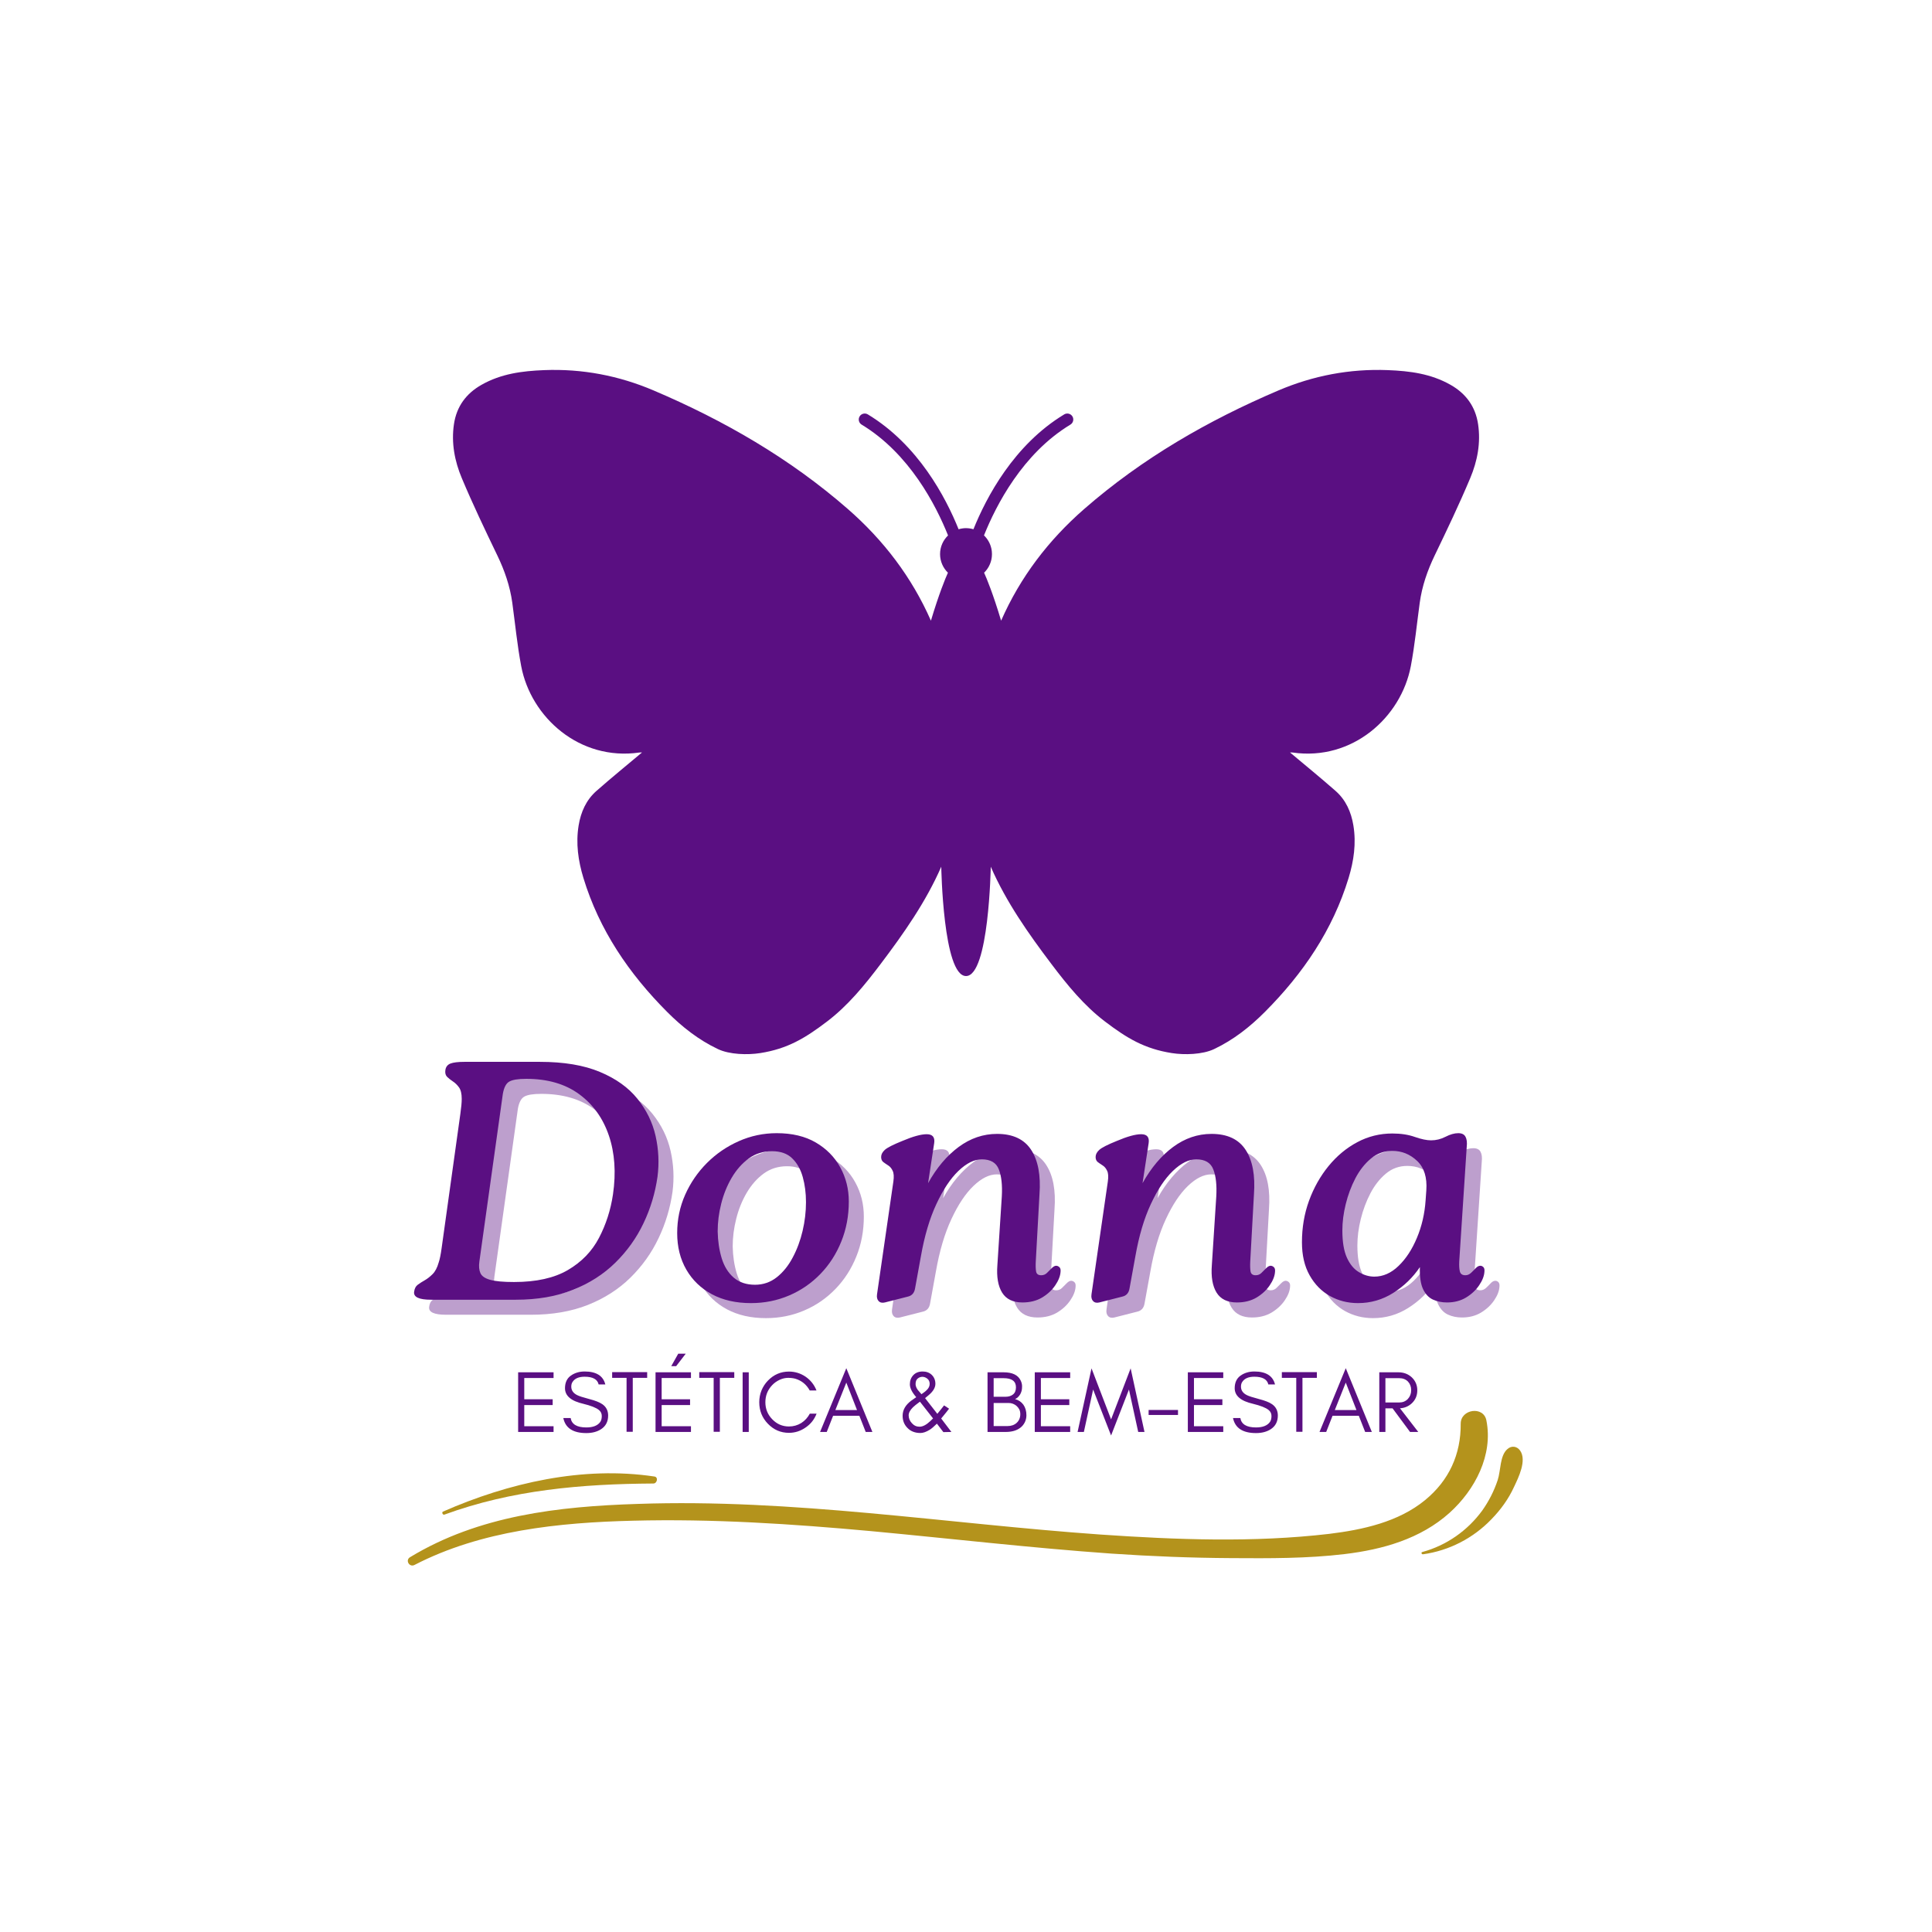 <svg xmlns="http://www.w3.org/2000/svg" xmlns:xlink="http://www.w3.org/1999/xlink" width="500" zoomAndPan="magnify" viewBox="0 0 375 375" height="500" preserveAspectRatio="xMidYMid meet" version="1.0"><defs><g/><clipPath id="4b1bc1a0e9"><path d="M 87.551 71 L 287.801 71 L 287.801 205 L 87.551 205 Z M 87.551 71 " clip-rule="nonzero"/></clipPath><clipPath id="3737e2bbdb"><path d="M 87.551 85.586 L 87.551 190.801 C 87.551 200.328 95.273 208.051 104.801 208.051 L 270.199 208.051 C 279.727 208.051 287.449 200.328 287.449 190.801 L 287.449 85.586 C 287.449 76.059 279.727 68.336 270.199 68.336 L 104.801 68.336 C 95.273 68.336 87.551 76.059 87.551 85.586 Z M 87.551 85.586 " clip-rule="nonzero"/></clipPath><clipPath id="4ba72d97d3"><path d="M 286.898 82.344 C 286.387 78.895 284.52 76.375 281.539 74.688 C 277.746 72.543 273.695 72.008 269.371 71.84 C 261.973 71.551 254.879 72.918 248.16 75.777 C 234.473 81.602 221.691 88.977 210.438 98.797 C 203.512 104.844 198.031 112.016 194.316 120.473 C 192.742 115.234 191.543 112.332 191.012 111.16 C 191.363 110.816 191.668 110.426 191.906 109.992 C 191.906 109.992 191.91 109.988 191.91 109.988 C 191.984 109.852 192.051 109.715 192.113 109.57 C 192.121 109.559 192.125 109.551 192.129 109.539 C 192.188 109.406 192.238 109.27 192.281 109.133 C 192.289 109.109 192.301 109.09 192.305 109.066 C 192.348 108.938 192.379 108.809 192.41 108.676 C 192.418 108.641 192.426 108.609 192.434 108.578 C 192.461 108.449 192.48 108.316 192.496 108.184 C 192.5 108.145 192.508 108.109 192.512 108.07 C 192.531 107.898 192.539 107.727 192.539 107.551 C 192.539 107.375 192.531 107.199 192.512 107.027 C 192.512 107 192.504 106.977 192.504 106.953 C 192.484 106.805 192.465 106.656 192.434 106.516 C 192.43 106.504 192.43 106.496 192.426 106.488 C 192.211 105.492 191.703 104.605 190.992 103.922 C 193.34 98.059 198.484 88.031 207.762 82.418 C 208.312 82.086 208.488 81.371 208.156 80.824 C 207.824 80.277 207.109 80.102 206.562 80.434 C 196.785 86.348 191.441 96.531 188.945 102.727 C 188.738 102.664 188.527 102.617 188.312 102.582 C 188.262 102.574 188.211 102.566 188.16 102.559 C 188.09 102.551 188.016 102.543 187.941 102.535 C 187.797 102.523 187.652 102.512 187.504 102.512 C 187 102.512 186.52 102.594 186.062 102.73 C 183.57 96.535 178.223 86.348 168.445 80.434 C 167.898 80.102 167.184 80.277 166.852 80.824 C 166.52 81.371 166.695 82.086 167.242 82.418 C 176.527 88.035 181.668 98.062 184.016 103.93 C 183.062 104.844 182.465 106.125 182.465 107.551 C 182.465 108.965 183.051 110.242 183.992 111.16 C 183.465 112.332 182.266 115.234 180.691 120.473 C 176.973 112.016 171.492 104.844 164.566 98.797 C 153.316 88.977 140.531 81.602 126.844 75.777 C 120.125 72.918 113.031 71.547 105.633 71.84 C 101.312 72.008 97.258 72.543 93.469 74.688 C 90.484 76.375 88.617 78.895 88.109 82.344 C 87.57 85.984 88.25 89.504 89.633 92.801 C 91.762 97.875 94.141 102.844 96.527 107.801 C 97.945 110.742 98.988 113.762 99.434 116.992 C 99.996 121.098 100.395 125.23 101.164 129.293 C 103.051 139.262 112.527 147.727 124.082 146.066 C 124.332 146.027 124.594 146.059 124.605 146.059 C 121.707 148.496 118.691 150.945 115.781 153.508 C 113.781 155.266 112.742 157.602 112.312 160.219 C 111.742 163.699 112.23 167.09 113.238 170.406 C 116.316 180.516 122.082 188.973 129.469 196.391 C 132.379 199.312 135.594 201.848 139.355 203.629 C 141.598 204.695 145.105 204.789 147.566 204.402 C 152.863 203.57 156.281 201.5 160.504 198.293 C 164.613 195.172 167.824 191.219 170.906 187.141 C 175.41 181.184 179.695 175.094 182.699 168.227 L 182.699 168.23 C 182.699 168.23 183.039 189.449 187.504 189.449 C 191.965 189.449 192.305 168.23 192.305 168.23 L 192.305 168.227 C 195.309 175.094 199.594 181.184 204.098 187.141 C 207.18 191.219 210.391 195.172 214.5 198.293 C 218.723 201.5 222.141 203.57 227.438 204.402 C 229.898 204.789 233.406 204.695 235.652 203.629 C 239.41 201.848 242.625 199.312 245.535 196.391 C 252.922 188.973 258.688 180.516 261.766 170.406 C 262.773 167.09 263.266 163.699 262.691 160.219 C 262.262 157.602 261.227 155.266 259.223 153.508 C 256.312 150.945 253.297 148.496 250.398 146.059 C 250.41 146.059 250.672 146.027 250.922 146.066 C 262.477 147.727 271.953 139.262 273.84 129.293 C 274.609 125.23 275.008 121.098 275.57 116.992 C 276.016 113.762 277.059 110.742 278.477 107.801 C 280.863 102.844 283.242 97.875 285.371 92.801 C 286.758 89.504 287.438 85.984 286.898 82.344 Z M 286.898 82.344 " clip-rule="nonzero"/></clipPath></defs><g fill="#5a0f82" fill-opacity="1"><g transform="translate(99.29, 277.94)"><g><path d="M 8.156 0 L 1.281 0 L 1.281 -11.578 L 8.156 -11.578 L 8.156 -10.469 L 2.469 -10.469 L 2.469 -6.344 L 7.984 -6.344 L 7.984 -5.219 L 2.469 -5.219 L 2.469 -1.109 L 8.156 -1.109 Z M 8.156 0 "/></g></g></g><g fill="#5a0f82" fill-opacity="1"><g transform="translate(108.712, 277.94)"><g><path d="M 4.484 -5.469 C 2.129 -6.008 0.953 -7.016 0.953 -8.484 C 0.953 -9.578 1.332 -10.395 2.094 -10.938 C 2.852 -11.469 3.742 -11.734 4.766 -11.734 C 7.023 -11.734 8.363 -10.895 8.781 -9.219 L 7.484 -9.219 C 7.254 -10.219 6.348 -10.719 4.766 -10.719 C 3.648 -10.719 2.875 -10.391 2.438 -9.734 C 2.258 -9.484 2.172 -9.172 2.172 -8.797 C 2.172 -8.078 2.555 -7.523 3.328 -7.141 C 3.691 -6.953 4.469 -6.703 5.656 -6.391 C 6.832 -6.086 7.688 -5.75 8.219 -5.375 C 8.957 -4.852 9.328 -4.125 9.328 -3.188 C 9.328 -2.008 8.867 -1.125 7.953 -0.531 C 7.18 -0.031 6.227 0.219 5.094 0.219 C 2.52 0.219 1.031 -0.754 0.625 -2.703 L 2.047 -2.703 C 2.254 -1.484 3.27 -0.875 5.094 -0.875 C 6.383 -0.875 7.285 -1.227 7.797 -1.938 C 7.992 -2.219 8.094 -2.602 8.094 -3.094 C 8.094 -3.57 7.906 -3.961 7.531 -4.266 C 7 -4.703 5.984 -5.102 4.484 -5.469 Z M 4.484 -5.469 "/></g></g></g><g fill="#5a0f82" fill-opacity="1"><g transform="translate(118.475, 277.94)"><g><path d="M 0.344 -10.5 L 0.344 -11.609 L 7.141 -11.609 L 7.141 -10.5 L 4.344 -10.5 L 4.344 -0.031 L 3.141 -0.031 L 3.141 -10.5 Z M 0.344 -10.5 "/></g></g></g><g fill="#5a0f82" fill-opacity="1"><g transform="translate(125.958, 277.94)"><g><path d="M 8.156 0 L 1.281 0 L 1.281 -11.578 L 8.156 -11.578 L 8.156 -10.469 L 2.469 -10.469 L 2.469 -6.344 L 7.984 -6.344 L 7.984 -5.219 L 2.469 -5.219 L 2.469 -1.109 L 8.156 -1.109 Z M 7.141 -15.188 L 5.281 -12.766 L 4.328 -12.766 L 5.688 -15.188 Z M 7.141 -15.188 "/></g></g></g><g fill="#5a0f82" fill-opacity="1"><g transform="translate(135.38, 277.94)"><g><path d="M 0.344 -10.5 L 0.344 -11.609 L 7.141 -11.609 L 7.141 -10.5 L 4.344 -10.5 L 4.344 -0.031 L 3.141 -0.031 L 3.141 -10.5 Z M 0.344 -10.5 "/></g></g></g><g fill="#5a0f82" fill-opacity="1"><g transform="translate(142.863, 277.94)"><g><path d="M 2.469 0 L 1.281 0 L 1.281 -11.578 L 2.469 -11.578 Z M 2.469 0 "/></g></g></g><g fill="#5a0f82" fill-opacity="1"><g transform="translate(146.605, 277.94)"><g><path d="M 11.891 -3.547 C 11.461 -2.43 10.758 -1.539 9.781 -0.875 C 8.789 -0.176 7.707 0.172 6.531 0.172 C 4.938 0.172 3.57 -0.414 2.438 -1.594 C 1.32 -2.75 0.766 -4.141 0.766 -5.766 C 0.766 -6.566 0.91 -7.332 1.203 -8.062 C 1.504 -8.781 1.914 -9.41 2.438 -9.953 C 3.57 -11.129 4.938 -11.719 6.531 -11.719 C 7.707 -11.719 8.785 -11.383 9.766 -10.719 C 10.742 -10.039 11.445 -9.148 11.875 -8.047 L 10.562 -8.047 C 9.938 -9.191 9.008 -9.953 7.781 -10.328 C 7.363 -10.441 6.891 -10.5 6.359 -10.5 C 5.828 -10.5 5.285 -10.375 4.734 -10.125 C 4.172 -9.863 3.688 -9.52 3.281 -9.094 C 2.395 -8.164 1.953 -7.055 1.953 -5.766 C 1.953 -4.484 2.395 -3.383 3.281 -2.469 C 4.176 -1.531 5.258 -1.062 6.531 -1.062 C 7.395 -1.062 8.191 -1.285 8.922 -1.734 C 9.629 -2.191 10.18 -2.797 10.578 -3.547 Z M 11.891 -3.547 "/></g></g></g><g fill="#5a0f82" fill-opacity="1"><g transform="translate(159.003, 277.94)"><g><path d="M 3.141 -4.25 L 7.344 -4.25 L 5.266 -9.578 Z M 10.328 0 L 9.031 0 L 7.797 -3.141 L 2.703 -3.141 L 1.469 0 L 0.172 0 L 5.266 -12.375 Z M 10.328 0 "/></g></g></g><g fill="#5a0f82" fill-opacity="1"><g transform="translate(169.497, 277.94)"><g/></g></g><g fill="#5a0f82" fill-opacity="1"><g transform="translate(174.089, 277.94)"><g><path d="M 4.469 -5.875 C 3.812 -5.395 3.359 -5.031 3.109 -4.781 C 2.555 -4.227 2.281 -3.711 2.281 -3.234 C 2.281 -2.66 2.488 -2.148 2.906 -1.703 C 3.312 -1.242 3.805 -1.016 4.391 -1.016 C 5.016 -1.016 5.707 -1.375 6.469 -2.094 C 6.656 -2.27 6.836 -2.445 7.016 -2.625 Z M 4.375 -7.781 C 4.508 -7.633 4.641 -7.484 4.766 -7.328 C 4.93 -7.453 5.113 -7.582 5.312 -7.719 C 5.488 -7.844 5.656 -7.988 5.812 -8.156 C 6.176 -8.508 6.359 -8.898 6.359 -9.328 C 6.359 -9.742 6.219 -10.07 5.938 -10.312 C 5.656 -10.551 5.344 -10.68 5 -10.703 C 4.645 -10.711 4.328 -10.602 4.047 -10.375 C 3.766 -10.156 3.625 -9.797 3.625 -9.297 C 3.625 -8.797 3.875 -8.289 4.375 -7.781 Z M 10.125 -4.516 C 9.957 -4.273 9.445 -3.641 8.594 -2.609 L 10.578 0 L 9.016 0.031 L 7.766 -1.609 C 7.191 -1.047 6.734 -0.656 6.391 -0.438 C 5.703 -0.008 5.094 0.203 4.562 0.203 C 4.031 0.203 3.555 0.117 3.141 -0.047 C 2.723 -0.211 2.367 -0.445 2.078 -0.75 C 1.43 -1.383 1.109 -2.18 1.109 -3.141 C 1.109 -4.254 1.656 -5.223 2.75 -6.047 C 3.07 -6.266 3.406 -6.5 3.75 -6.75 C 2.926 -7.695 2.516 -8.531 2.516 -9.25 C 2.516 -9.969 2.742 -10.566 3.203 -11.047 C 3.648 -11.504 4.25 -11.734 5 -11.734 C 5.719 -11.734 6.305 -11.516 6.766 -11.078 C 7.234 -10.617 7.469 -10.039 7.469 -9.344 C 7.469 -8.594 7.023 -7.852 6.141 -7.125 C 5.898 -6.926 5.676 -6.738 5.469 -6.562 L 7.844 -3.516 C 8.07 -3.797 8.297 -4.07 8.516 -4.344 L 9.156 -5.156 Z M 10.125 -4.516 "/></g></g></g><g fill="#5a0f82" fill-opacity="1"><g transform="translate(185.807, 277.94)"><g/></g></g><g fill="#5a0f82" fill-opacity="1"><g transform="translate(190.399, 277.94)"><g><path d="M 8.828 -3.234 C 8.828 -2.754 8.723 -2.301 8.516 -1.875 C 8.297 -1.438 8.004 -1.082 7.641 -0.812 C 6.93 -0.27 5.988 0 4.812 0 L 1.281 0 L 1.281 -11.578 L 4.406 -11.578 C 6.094 -11.578 7.191 -11.051 7.703 -10 C 7.891 -9.625 7.984 -9.242 7.984 -8.859 C 7.984 -8.473 7.953 -8.176 7.891 -7.969 C 7.828 -7.738 7.738 -7.52 7.625 -7.312 C 7.363 -6.875 7.031 -6.562 6.625 -6.375 C 7.301 -6.195 7.836 -5.836 8.234 -5.297 C 8.629 -4.734 8.828 -4.047 8.828 -3.234 Z M 6.797 -8.672 C 6.797 -9.848 6 -10.438 4.406 -10.438 L 2.469 -10.438 L 2.469 -6.828 L 4.75 -6.828 C 5.363 -6.828 5.859 -6.977 6.234 -7.281 C 6.609 -7.582 6.797 -8.047 6.797 -8.672 Z M 7.641 -3.453 C 7.641 -3.797 7.578 -4.098 7.453 -4.359 C 7.316 -4.617 7.145 -4.844 6.938 -5.031 C 6.488 -5.426 5.957 -5.625 5.344 -5.625 L 2.469 -5.625 L 2.469 -1.141 L 5.156 -1.141 C 5.883 -1.141 6.477 -1.348 6.938 -1.766 C 7.406 -2.203 7.641 -2.766 7.641 -3.453 Z M 7.641 -3.453 "/></g></g></g><g fill="#5a0f82" fill-opacity="1"><g transform="translate(199.566, 277.94)"><g><path d="M 8.156 0 L 1.281 0 L 1.281 -11.578 L 8.156 -11.578 L 8.156 -10.469 L 2.469 -10.469 L 2.469 -6.344 L 7.984 -6.344 L 7.984 -5.219 L 2.469 -5.219 L 2.469 -1.109 L 8.156 -1.109 Z M 8.156 0 "/></g></g></g><g fill="#5a0f82" fill-opacity="1"><g transform="translate(208.988, 277.94)"><g><path d="M 11.938 0 L 10.141 -8.234 L 6.672 0.688 L 3.188 -8.234 L 1.391 0 L 0.172 0 L 2.875 -12.344 L 6.672 -2.438 L 10.469 -12.344 L 13.156 0 Z M 11.938 0 "/></g></g></g><g fill="#5a0f82" fill-opacity="1"><g transform="translate(222.305, 277.94)"><g><path d="M 6.344 -3.297 L 0.641 -3.297 L 0.641 -4.266 L 6.344 -4.266 Z M 6.344 -3.297 "/></g></g></g><g fill="#5a0f82" fill-opacity="1"><g transform="translate(229.278, 277.94)"><g><path d="M 8.156 0 L 1.281 0 L 1.281 -11.578 L 8.156 -11.578 L 8.156 -10.469 L 2.469 -10.469 L 2.469 -6.344 L 7.984 -6.344 L 7.984 -5.219 L 2.469 -5.219 L 2.469 -1.109 L 8.156 -1.109 Z M 8.156 0 "/></g></g></g><g fill="#5a0f82" fill-opacity="1"><g transform="translate(238.7, 277.94)"><g><path d="M 4.484 -5.469 C 2.129 -6.008 0.953 -7.016 0.953 -8.484 C 0.953 -9.578 1.332 -10.395 2.094 -10.938 C 2.852 -11.469 3.742 -11.734 4.766 -11.734 C 7.023 -11.734 8.363 -10.895 8.781 -9.219 L 7.484 -9.219 C 7.254 -10.219 6.348 -10.719 4.766 -10.719 C 3.648 -10.719 2.875 -10.391 2.438 -9.734 C 2.258 -9.484 2.172 -9.172 2.172 -8.797 C 2.172 -8.078 2.555 -7.523 3.328 -7.141 C 3.691 -6.953 4.469 -6.703 5.656 -6.391 C 6.832 -6.086 7.688 -5.75 8.219 -5.375 C 8.957 -4.852 9.328 -4.125 9.328 -3.188 C 9.328 -2.008 8.867 -1.125 7.953 -0.531 C 7.18 -0.031 6.227 0.219 5.094 0.219 C 2.52 0.219 1.031 -0.754 0.625 -2.703 L 2.047 -2.703 C 2.254 -1.484 3.27 -0.875 5.094 -0.875 C 6.383 -0.875 7.285 -1.227 7.797 -1.938 C 7.992 -2.219 8.094 -2.602 8.094 -3.094 C 8.094 -3.57 7.906 -3.961 7.531 -4.266 C 7 -4.703 5.984 -5.102 4.484 -5.469 Z M 4.484 -5.469 "/></g></g></g><g fill="#5a0f82" fill-opacity="1"><g transform="translate(248.462, 277.94)"><g><path d="M 0.344 -10.5 L 0.344 -11.609 L 7.141 -11.609 L 7.141 -10.5 L 4.344 -10.5 L 4.344 -0.031 L 3.141 -0.031 L 3.141 -10.5 Z M 0.344 -10.5 "/></g></g></g><g fill="#5a0f82" fill-opacity="1"><g transform="translate(255.945, 277.94)"><g><path d="M 3.141 -4.25 L 7.344 -4.25 L 5.266 -9.578 Z M 10.328 0 L 9.031 0 L 7.797 -3.141 L 2.703 -3.141 L 1.469 0 L 0.172 0 L 5.266 -12.375 Z M 10.328 0 "/></g></g></g><g fill="#5a0f82" fill-opacity="1"><g transform="translate(266.439, 277.94)"><g><path d="M 2.469 -5.719 L 5.156 -5.719 C 5.82 -5.719 6.375 -5.941 6.812 -6.391 C 7.25 -6.859 7.469 -7.43 7.469 -8.109 C 7.469 -8.785 7.258 -9.344 6.844 -9.781 C 6.414 -10.219 5.852 -10.438 5.156 -10.438 L 2.469 -10.438 Z M 8.656 -8.078 C 8.656 -7.066 8.301 -6.227 7.594 -5.562 C 6.957 -4.969 6.191 -4.645 5.297 -4.594 L 8.844 0 L 7.25 0 L 3.859 -4.578 L 2.469 -4.578 L 2.469 0 L 1.281 0 L 1.281 -11.578 L 4.984 -11.578 C 6.016 -11.578 6.883 -11.25 7.594 -10.594 C 8.301 -9.914 8.656 -9.078 8.656 -8.078 Z M 8.656 -8.078 "/></g></g></g><path fill="#b4931c" d="M 80.465 303.75 C 93.406 297.062 108.504 295.52 122.855 295.168 C 138.305 294.773 153.711 295.785 169.074 297.191 C 184.613 298.645 200.109 300.449 215.691 301.551 C 223.438 302.078 231.23 302.387 239.023 302.43 C 246.328 302.477 253.723 302.52 261.031 301.641 C 268.383 300.758 275.734 298.691 281.367 293.629 C 286.297 289.18 289.863 282.402 288.5 275.668 C 287.926 272.852 283.523 273.512 283.523 276.328 C 283.57 282.316 281.234 287.375 276.613 291.164 C 271.422 295.434 264.465 296.93 257.992 297.723 C 243.293 299.438 228.324 298.867 213.578 297.852 C 183.645 295.742 153.801 290.855 123.734 291.91 C 108.418 292.395 92.922 294.156 79.586 302.254 C 78.617 302.828 79.453 304.281 80.465 303.75 Z M 80.465 303.75 " fill-opacity="1" fill-rule="nonzero"/><path fill="#b4931c" d="M 86.273 293.98 C 99.395 289.18 112.949 288.035 126.816 287.949 C 127.566 287.949 127.828 286.672 126.992 286.586 C 113.129 284.516 98.688 287.816 85.969 293.406 C 85.703 293.539 85.922 294.113 86.273 293.98 Z M 86.273 293.98 " fill-opacity="1" fill-rule="nonzero"/><path fill="#b4931c" d="M 276.219 301.684 C 281.281 300.98 285.945 298.559 289.469 294.902 C 291.273 293.055 292.812 290.941 293.871 288.609 C 294.75 286.762 296.379 283.461 295.059 281.566 C 294.441 280.688 293.387 280.555 292.594 281.258 C 291.098 282.535 291.316 285.441 290.699 287.289 C 289.996 289.402 288.984 291.383 287.707 293.188 C 284.848 297.105 280.754 299.965 276.086 301.242 C 275.777 301.285 275.91 301.727 276.219 301.684 Z M 276.219 301.684 " fill-opacity="1" fill-rule="nonzero"/><g clip-path="url(#4b1bc1a0e9)"><g clip-path="url(#3737e2bbdb)"><g clip-path="url(#4ba72d97d3)"><path fill="#5a0f82" d="M 87.57 71.547 L 87.57 204.789 L 287.438 204.789 L 287.438 71.547 Z M 87.57 71.547 " fill-opacity="1" fill-rule="nonzero"/></g></g></g><g fill="#5a0f82" fill-opacity="0.4"><g transform="translate(81.912, 255.193)"><g><path d="M 21.109 0 L 4.688 0 C 2.312 0 1.211 -0.523 1.391 -1.578 C 1.473 -2.191 1.711 -2.641 2.109 -2.922 C 2.504 -3.211 2.953 -3.5 3.453 -3.781 C 3.961 -4.07 4.469 -4.469 4.969 -4.969 C 5.477 -5.477 5.867 -6.219 6.141 -7.188 C 6.359 -7.801 6.555 -8.77 6.734 -10.094 L 10.359 -36.078 C 10.535 -37.316 10.625 -38.285 10.625 -38.984 C 10.625 -39.992 10.445 -40.738 10.094 -41.219 C 9.738 -41.707 9.344 -42.094 8.906 -42.375 C 8.469 -42.664 8.094 -42.961 7.781 -43.266 C 7.477 -43.578 7.367 -44.02 7.453 -44.594 C 7.547 -45.207 7.875 -45.625 8.438 -45.844 C 9.008 -46.062 9.914 -46.172 11.156 -46.172 L 25.797 -46.172 C 30.453 -46.172 34.332 -45.52 37.438 -44.219 C 40.539 -42.926 42.969 -41.191 44.719 -39.016 C 46.477 -36.836 47.656 -34.43 48.25 -31.797 C 48.844 -29.16 48.969 -26.52 48.625 -23.875 C 48.176 -20.707 47.27 -17.695 45.906 -14.844 C 44.551 -11.988 42.727 -9.438 40.438 -7.188 C 38.156 -4.945 35.406 -3.188 32.188 -1.906 C 28.977 -0.633 25.285 0 21.109 0 Z M 20.781 -3.438 C 25.094 -3.438 28.578 -4.211 31.234 -5.766 C 33.898 -7.328 35.91 -9.406 37.266 -12 C 38.629 -14.602 39.535 -17.422 39.984 -20.453 C 40.598 -24.672 40.332 -28.473 39.188 -31.859 C 38.039 -35.242 36.113 -37.926 33.406 -39.906 C 30.707 -41.883 27.289 -42.875 23.156 -42.875 C 21.57 -42.875 20.473 -42.695 19.859 -42.344 C 19.242 -42 18.828 -41.211 18.609 -39.984 L 14.047 -7.391 C 13.922 -6.504 13.988 -5.766 14.25 -5.172 C 14.508 -4.578 15.145 -4.141 16.156 -3.859 C 17.164 -3.578 18.707 -3.438 20.781 -3.438 Z M 20.781 -3.438 "/></g></g></g><g fill="#5a0f82" fill-opacity="0.4"><g transform="translate(131.919, 255.193)"><g><path d="M 16.75 0.656 C 13.852 0.656 11.336 0.086 9.203 -1.047 C 7.066 -2.191 5.406 -3.785 4.219 -5.828 C 3.031 -7.879 2.438 -10.25 2.438 -12.938 C 2.438 -15.57 2.953 -18.051 3.984 -20.375 C 5.023 -22.707 6.438 -24.766 8.219 -26.547 C 10 -28.328 12.051 -29.734 14.375 -30.766 C 16.707 -31.805 19.172 -32.328 21.766 -32.328 C 24.754 -32.328 27.281 -31.723 29.344 -30.516 C 31.414 -29.305 33 -27.695 34.094 -25.688 C 35.195 -23.688 35.75 -21.477 35.75 -19.062 C 35.75 -16.289 35.266 -13.707 34.297 -11.312 C 33.336 -8.914 31.988 -6.816 30.25 -5.016 C 28.508 -3.211 26.484 -1.816 24.172 -0.828 C 21.867 0.16 19.395 0.656 16.75 0.656 Z M 17.547 -2.906 C 19.129 -2.906 20.535 -3.391 21.766 -4.359 C 22.992 -5.328 24.023 -6.602 24.859 -8.188 C 25.703 -9.77 26.344 -11.492 26.781 -13.359 C 27.219 -15.223 27.438 -17.082 27.438 -18.938 C 27.438 -20.695 27.227 -22.32 26.812 -23.812 C 26.395 -25.312 25.711 -26.52 24.766 -27.438 C 23.828 -28.363 22.52 -28.828 20.844 -28.828 C 19.125 -28.828 17.613 -28.352 16.312 -27.406 C 15.02 -26.457 13.922 -25.211 13.016 -23.672 C 12.117 -22.141 11.441 -20.461 10.984 -18.641 C 10.523 -16.816 10.297 -15.023 10.297 -13.266 C 10.336 -11.367 10.598 -9.629 11.078 -8.047 C 11.566 -6.461 12.348 -5.207 13.422 -4.281 C 14.504 -3.363 15.879 -2.906 17.547 -2.906 Z M 17.547 -2.906 "/></g></g></g><g fill="#5a0f82" fill-opacity="0.4"><g transform="translate(170.117, 255.193)"><g><path d="M 37.797 -6.594 C 38.016 -6.594 38.223 -6.504 38.422 -6.328 C 38.617 -6.148 38.695 -5.863 38.656 -5.469 C 38.613 -4.633 38.27 -3.742 37.625 -2.797 C 36.988 -1.859 36.133 -1.066 35.062 -0.422 C 33.988 0.211 32.723 0.531 31.266 0.531 C 29.422 0.531 28.102 -0.102 27.312 -1.375 C 26.52 -2.656 26.211 -4.441 26.391 -6.734 L 27.25 -20.047 C 27.375 -22.254 27.18 -24.004 26.672 -25.297 C 26.172 -26.598 25.066 -27.25 23.359 -27.25 C 21.898 -27.25 20.391 -26.5 18.828 -25 C 17.273 -23.508 15.848 -21.363 14.547 -18.562 C 13.242 -15.77 12.242 -12.395 11.547 -8.438 L 10.422 -2.25 C 10.285 -1.32 9.801 -0.77 8.969 -0.594 L 4.547 0.531 C 4.023 0.656 3.617 0.562 3.328 0.25 C 3.047 -0.051 2.945 -0.488 3.031 -1.062 L 6.203 -22.953 C 6.336 -23.879 6.289 -24.57 6.062 -25.031 C 5.844 -25.5 5.555 -25.844 5.203 -26.062 C 4.859 -26.281 4.539 -26.5 4.25 -26.719 C 3.969 -26.938 3.828 -27.266 3.828 -27.703 C 3.828 -28.191 4.066 -28.656 4.547 -29.094 C 5.035 -29.531 6.16 -30.102 7.922 -30.812 C 9.984 -31.688 11.566 -32.125 12.672 -32.125 C 13.805 -32.125 14.289 -31.551 14.125 -30.406 L 12.938 -22.625 C 14.602 -25.613 16.578 -27.953 18.859 -29.641 C 21.148 -31.336 23.641 -32.188 26.328 -32.188 C 29.398 -32.188 31.609 -31.148 32.953 -29.078 C 34.297 -27.016 34.832 -24.141 34.562 -20.453 L 33.844 -7.453 C 33.801 -6.617 33.82 -5.957 33.906 -5.469 C 34 -4.988 34.328 -4.75 34.891 -4.75 C 35.336 -4.75 35.711 -4.898 36.016 -5.203 C 36.328 -5.516 36.633 -5.82 36.938 -6.125 C 37.25 -6.438 37.535 -6.594 37.797 -6.594 Z M 37.797 -6.594 "/></g></g></g><g fill="#5a0f82" fill-opacity="0.4"><g transform="translate(211.745, 255.193)"><g><path d="M 37.797 -6.594 C 38.016 -6.594 38.223 -6.504 38.422 -6.328 C 38.617 -6.148 38.695 -5.863 38.656 -5.469 C 38.613 -4.633 38.27 -3.742 37.625 -2.797 C 36.988 -1.859 36.133 -1.066 35.062 -0.422 C 33.988 0.211 32.723 0.531 31.266 0.531 C 29.422 0.531 28.102 -0.102 27.312 -1.375 C 26.52 -2.656 26.211 -4.441 26.391 -6.734 L 27.25 -20.047 C 27.375 -22.254 27.18 -24.004 26.672 -25.297 C 26.172 -26.598 25.066 -27.25 23.359 -27.25 C 21.898 -27.25 20.391 -26.5 18.828 -25 C 17.273 -23.508 15.848 -21.363 14.547 -18.562 C 13.242 -15.77 12.242 -12.395 11.547 -8.438 L 10.422 -2.25 C 10.285 -1.32 9.801 -0.77 8.969 -0.594 L 4.547 0.531 C 4.023 0.656 3.617 0.562 3.328 0.25 C 3.047 -0.051 2.945 -0.488 3.031 -1.062 L 6.203 -22.953 C 6.336 -23.879 6.289 -24.57 6.062 -25.031 C 5.844 -25.5 5.555 -25.844 5.203 -26.062 C 4.859 -26.281 4.539 -26.5 4.25 -26.719 C 3.969 -26.938 3.828 -27.266 3.828 -27.703 C 3.828 -28.191 4.066 -28.656 4.547 -29.094 C 5.035 -29.531 6.16 -30.102 7.922 -30.812 C 9.984 -31.688 11.566 -32.125 12.672 -32.125 C 13.805 -32.125 14.289 -31.551 14.125 -30.406 L 12.938 -22.625 C 14.602 -25.613 16.578 -27.953 18.859 -29.641 C 21.148 -31.336 23.641 -32.188 26.328 -32.188 C 29.398 -32.188 31.609 -31.148 32.953 -29.078 C 34.297 -27.016 34.832 -24.141 34.562 -20.453 L 33.844 -7.453 C 33.801 -6.617 33.82 -5.957 33.906 -5.469 C 34 -4.988 34.328 -4.75 34.891 -4.75 C 35.336 -4.75 35.711 -4.898 36.016 -5.203 C 36.328 -5.516 36.633 -5.82 36.938 -6.125 C 37.25 -6.438 37.535 -6.594 37.797 -6.594 Z M 37.797 -6.594 "/></g></g></g><g fill="#5a0f82" fill-opacity="0.4"><g transform="translate(253.373, 255.193)"><g><path d="M 36.875 -6.594 C 37.094 -6.594 37.289 -6.504 37.469 -6.328 C 37.645 -6.148 37.711 -5.863 37.672 -5.469 C 37.629 -4.633 37.285 -3.742 36.641 -2.797 C 36.004 -1.859 35.156 -1.066 34.094 -0.422 C 33.039 0.211 31.812 0.531 30.406 0.531 C 29.395 0.531 28.484 0.344 27.672 -0.031 C 26.859 -0.406 26.219 -1.086 25.75 -2.078 C 25.289 -3.066 25.086 -4.484 25.141 -6.328 C 23.773 -4.305 22.047 -2.633 19.953 -1.312 C 17.867 0 15.594 0.656 13.125 0.656 C 11.145 0.656 9.332 0.195 7.688 -0.719 C 6.039 -1.645 4.723 -2.988 3.734 -4.75 C 2.742 -6.508 2.25 -8.645 2.25 -11.156 C 2.25 -14.008 2.707 -16.695 3.625 -19.219 C 4.551 -21.75 5.816 -23.992 7.422 -25.953 C 9.023 -27.91 10.879 -29.453 12.984 -30.578 C 15.098 -31.703 17.367 -32.266 19.797 -32.266 C 21.461 -32.266 22.922 -32.039 24.172 -31.594 C 25.43 -31.156 26.477 -30.938 27.312 -30.938 C 28.281 -30.938 29.211 -31.164 30.109 -31.625 C 31.016 -32.094 31.844 -32.328 32.594 -32.328 C 33.289 -32.328 33.758 -32.094 34 -31.625 C 34.25 -31.164 34.328 -30.52 34.234 -29.688 L 32.781 -7.453 C 32.738 -6.617 32.781 -5.957 32.906 -5.469 C 33.039 -4.988 33.395 -4.75 33.969 -4.75 C 34.363 -4.75 34.727 -4.898 35.062 -5.203 C 35.395 -5.516 35.703 -5.82 35.984 -6.125 C 36.273 -6.438 36.57 -6.594 36.875 -6.594 Z M 16.297 -4.484 C 18.004 -4.484 19.57 -5.176 21 -6.562 C 22.438 -7.945 23.625 -9.758 24.562 -12 C 25.508 -14.25 26.07 -16.672 26.25 -19.266 L 26.391 -21.234 C 26.566 -23.742 25.973 -25.645 24.609 -26.938 C 23.242 -28.238 21.641 -28.891 19.797 -28.891 C 18.211 -28.891 16.828 -28.395 15.641 -27.406 C 14.453 -26.414 13.445 -25.141 12.625 -23.578 C 11.812 -22.016 11.188 -20.344 10.75 -18.562 C 10.312 -16.789 10.094 -15.086 10.094 -13.453 C 10.094 -11.211 10.391 -9.441 10.984 -8.141 C 11.578 -6.848 12.359 -5.914 13.328 -5.344 C 14.297 -4.77 15.285 -4.484 16.297 -4.484 Z M 16.297 -4.484 "/></g></g></g><g fill="#5a0f82" fill-opacity="1"><g transform="translate(78.996, 252.276)"><g><path d="M 21.109 0 L 4.688 0 C 2.312 0 1.211 -0.523 1.391 -1.578 C 1.473 -2.191 1.711 -2.641 2.109 -2.922 C 2.504 -3.211 2.953 -3.5 3.453 -3.781 C 3.961 -4.07 4.469 -4.469 4.969 -4.969 C 5.477 -5.477 5.867 -6.219 6.141 -7.188 C 6.359 -7.801 6.555 -8.77 6.734 -10.094 L 10.359 -36.078 C 10.535 -37.316 10.625 -38.285 10.625 -38.984 C 10.625 -39.992 10.445 -40.738 10.094 -41.219 C 9.738 -41.707 9.344 -42.094 8.906 -42.375 C 8.469 -42.664 8.094 -42.961 7.781 -43.266 C 7.477 -43.578 7.367 -44.02 7.453 -44.594 C 7.547 -45.207 7.875 -45.625 8.438 -45.844 C 9.008 -46.062 9.914 -46.172 11.156 -46.172 L 25.797 -46.172 C 30.453 -46.172 34.332 -45.52 37.438 -44.219 C 40.539 -42.926 42.969 -41.191 44.719 -39.016 C 46.477 -36.836 47.656 -34.43 48.25 -31.797 C 48.844 -29.16 48.969 -26.52 48.625 -23.875 C 48.176 -20.707 47.27 -17.695 45.906 -14.844 C 44.551 -11.988 42.727 -9.438 40.438 -7.188 C 38.156 -4.945 35.406 -3.188 32.188 -1.906 C 28.977 -0.633 25.285 0 21.109 0 Z M 20.781 -3.438 C 25.094 -3.438 28.578 -4.211 31.234 -5.766 C 33.898 -7.328 35.91 -9.406 37.266 -12 C 38.629 -14.602 39.535 -17.422 39.984 -20.453 C 40.598 -24.672 40.332 -28.473 39.188 -31.859 C 38.039 -35.242 36.113 -37.926 33.406 -39.906 C 30.707 -41.883 27.289 -42.875 23.156 -42.875 C 21.57 -42.875 20.473 -42.695 19.859 -42.344 C 19.242 -42 18.828 -41.211 18.609 -39.984 L 14.047 -7.391 C 13.922 -6.504 13.988 -5.766 14.25 -5.172 C 14.508 -4.578 15.145 -4.141 16.156 -3.859 C 17.164 -3.578 18.707 -3.438 20.781 -3.438 Z M 20.781 -3.438 "/></g></g></g><g fill="#5a0f82" fill-opacity="1"><g transform="translate(129.003, 252.276)"><g><path d="M 16.75 0.656 C 13.852 0.656 11.336 0.086 9.203 -1.047 C 7.066 -2.191 5.406 -3.785 4.219 -5.828 C 3.031 -7.879 2.438 -10.25 2.438 -12.938 C 2.438 -15.57 2.953 -18.051 3.984 -20.375 C 5.023 -22.707 6.438 -24.766 8.219 -26.547 C 10 -28.328 12.051 -29.734 14.375 -30.766 C 16.707 -31.805 19.172 -32.328 21.766 -32.328 C 24.754 -32.328 27.281 -31.723 29.344 -30.516 C 31.414 -29.305 33 -27.695 34.094 -25.688 C 35.195 -23.688 35.75 -21.477 35.75 -19.062 C 35.75 -16.289 35.266 -13.707 34.297 -11.312 C 33.336 -8.914 31.988 -6.816 30.25 -5.016 C 28.508 -3.211 26.484 -1.816 24.172 -0.828 C 21.867 0.16 19.395 0.656 16.75 0.656 Z M 17.547 -2.906 C 19.129 -2.906 20.535 -3.391 21.766 -4.359 C 22.992 -5.328 24.023 -6.602 24.859 -8.188 C 25.703 -9.77 26.344 -11.492 26.781 -13.359 C 27.219 -15.223 27.438 -17.082 27.438 -18.938 C 27.438 -20.695 27.227 -22.32 26.812 -23.812 C 26.395 -25.312 25.711 -26.52 24.766 -27.438 C 23.828 -28.363 22.52 -28.828 20.844 -28.828 C 19.125 -28.828 17.613 -28.352 16.312 -27.406 C 15.02 -26.457 13.922 -25.211 13.016 -23.672 C 12.117 -22.141 11.441 -20.461 10.984 -18.641 C 10.523 -16.816 10.297 -15.023 10.297 -13.266 C 10.336 -11.367 10.598 -9.629 11.078 -8.047 C 11.566 -6.461 12.348 -5.207 13.422 -4.281 C 14.504 -3.363 15.879 -2.906 17.547 -2.906 Z M 17.547 -2.906 "/></g></g></g><g fill="#5a0f82" fill-opacity="1"><g transform="translate(167.201, 252.276)"><g><path d="M 37.797 -6.594 C 38.016 -6.594 38.223 -6.504 38.422 -6.328 C 38.617 -6.148 38.695 -5.863 38.656 -5.469 C 38.613 -4.633 38.27 -3.742 37.625 -2.797 C 36.988 -1.859 36.133 -1.066 35.062 -0.422 C 33.988 0.211 32.723 0.531 31.266 0.531 C 29.422 0.531 28.102 -0.102 27.312 -1.375 C 26.52 -2.656 26.211 -4.441 26.391 -6.734 L 27.25 -20.047 C 27.375 -22.254 27.18 -24.004 26.672 -25.297 C 26.172 -26.598 25.066 -27.25 23.359 -27.25 C 21.898 -27.25 20.391 -26.5 18.828 -25 C 17.273 -23.508 15.848 -21.363 14.547 -18.562 C 13.242 -15.77 12.242 -12.395 11.547 -8.438 L 10.422 -2.25 C 10.285 -1.32 9.801 -0.77 8.969 -0.594 L 4.547 0.531 C 4.023 0.656 3.617 0.562 3.328 0.25 C 3.047 -0.051 2.945 -0.488 3.031 -1.062 L 6.203 -22.953 C 6.336 -23.879 6.289 -24.57 6.062 -25.031 C 5.844 -25.5 5.555 -25.844 5.203 -26.062 C 4.859 -26.281 4.539 -26.5 4.25 -26.719 C 3.969 -26.938 3.828 -27.266 3.828 -27.703 C 3.828 -28.191 4.066 -28.656 4.547 -29.094 C 5.035 -29.531 6.16 -30.102 7.922 -30.812 C 9.984 -31.688 11.566 -32.125 12.672 -32.125 C 13.805 -32.125 14.289 -31.551 14.125 -30.406 L 12.938 -22.625 C 14.602 -25.613 16.578 -27.953 18.859 -29.641 C 21.148 -31.336 23.641 -32.188 26.328 -32.188 C 29.398 -32.188 31.609 -31.148 32.953 -29.078 C 34.297 -27.016 34.832 -24.141 34.562 -20.453 L 33.844 -7.453 C 33.801 -6.617 33.82 -5.957 33.906 -5.469 C 34 -4.988 34.328 -4.75 34.891 -4.75 C 35.336 -4.75 35.711 -4.898 36.016 -5.203 C 36.328 -5.516 36.633 -5.82 36.938 -6.125 C 37.25 -6.438 37.535 -6.594 37.797 -6.594 Z M 37.797 -6.594 "/></g></g></g><g fill="#5a0f82" fill-opacity="1"><g transform="translate(208.829, 252.276)"><g><path d="M 37.797 -6.594 C 38.016 -6.594 38.223 -6.504 38.422 -6.328 C 38.617 -6.148 38.695 -5.863 38.656 -5.469 C 38.613 -4.633 38.27 -3.742 37.625 -2.797 C 36.988 -1.859 36.133 -1.066 35.062 -0.422 C 33.988 0.211 32.723 0.531 31.266 0.531 C 29.422 0.531 28.102 -0.102 27.312 -1.375 C 26.52 -2.656 26.211 -4.441 26.391 -6.734 L 27.25 -20.047 C 27.375 -22.254 27.18 -24.004 26.672 -25.297 C 26.172 -26.598 25.066 -27.25 23.359 -27.25 C 21.898 -27.25 20.391 -26.5 18.828 -25 C 17.273 -23.508 15.848 -21.363 14.547 -18.562 C 13.242 -15.77 12.242 -12.395 11.547 -8.438 L 10.422 -2.25 C 10.285 -1.32 9.801 -0.77 8.969 -0.594 L 4.547 0.531 C 4.023 0.656 3.617 0.562 3.328 0.25 C 3.047 -0.051 2.945 -0.488 3.031 -1.062 L 6.203 -22.953 C 6.336 -23.879 6.289 -24.57 6.062 -25.031 C 5.844 -25.5 5.555 -25.844 5.203 -26.062 C 4.859 -26.281 4.539 -26.5 4.25 -26.719 C 3.969 -26.938 3.828 -27.266 3.828 -27.703 C 3.828 -28.191 4.066 -28.656 4.547 -29.094 C 5.035 -29.531 6.16 -30.102 7.922 -30.812 C 9.984 -31.688 11.566 -32.125 12.672 -32.125 C 13.805 -32.125 14.289 -31.551 14.125 -30.406 L 12.938 -22.625 C 14.602 -25.613 16.578 -27.953 18.859 -29.641 C 21.148 -31.336 23.641 -32.188 26.328 -32.188 C 29.398 -32.188 31.609 -31.148 32.953 -29.078 C 34.297 -27.016 34.832 -24.141 34.562 -20.453 L 33.844 -7.453 C 33.801 -6.617 33.82 -5.957 33.906 -5.469 C 34 -4.988 34.328 -4.75 34.891 -4.75 C 35.336 -4.75 35.711 -4.898 36.016 -5.203 C 36.328 -5.516 36.633 -5.82 36.938 -6.125 C 37.25 -6.438 37.535 -6.594 37.797 -6.594 Z M 37.797 -6.594 "/></g></g></g><g fill="#5a0f82" fill-opacity="1"><g transform="translate(250.457, 252.276)"><g><path d="M 36.875 -6.594 C 37.094 -6.594 37.289 -6.504 37.469 -6.328 C 37.645 -6.148 37.711 -5.863 37.672 -5.469 C 37.629 -4.633 37.285 -3.742 36.641 -2.797 C 36.004 -1.859 35.156 -1.066 34.094 -0.422 C 33.039 0.211 31.812 0.531 30.406 0.531 C 29.395 0.531 28.484 0.344 27.672 -0.031 C 26.859 -0.406 26.219 -1.086 25.75 -2.078 C 25.289 -3.066 25.086 -4.484 25.141 -6.328 C 23.773 -4.305 22.047 -2.633 19.953 -1.312 C 17.867 0 15.594 0.656 13.125 0.656 C 11.145 0.656 9.332 0.195 7.688 -0.719 C 6.039 -1.645 4.723 -2.988 3.734 -4.75 C 2.742 -6.508 2.25 -8.645 2.25 -11.156 C 2.25 -14.008 2.707 -16.695 3.625 -19.219 C 4.551 -21.75 5.816 -23.992 7.422 -25.953 C 9.023 -27.91 10.879 -29.453 12.984 -30.578 C 15.098 -31.703 17.367 -32.266 19.797 -32.266 C 21.461 -32.266 22.922 -32.039 24.172 -31.594 C 25.43 -31.156 26.477 -30.938 27.312 -30.938 C 28.281 -30.938 29.211 -31.164 30.109 -31.625 C 31.016 -32.094 31.844 -32.328 32.594 -32.328 C 33.289 -32.328 33.758 -32.094 34 -31.625 C 34.25 -31.164 34.328 -30.52 34.234 -29.688 L 32.781 -7.453 C 32.738 -6.617 32.781 -5.957 32.906 -5.469 C 33.039 -4.988 33.395 -4.75 33.969 -4.75 C 34.363 -4.75 34.727 -4.898 35.062 -5.203 C 35.395 -5.516 35.703 -5.82 35.984 -6.125 C 36.273 -6.438 36.57 -6.594 36.875 -6.594 Z M 16.297 -4.484 C 18.004 -4.484 19.57 -5.176 21 -6.562 C 22.438 -7.945 23.625 -9.758 24.562 -12 C 25.508 -14.25 26.07 -16.672 26.25 -19.266 L 26.391 -21.234 C 26.566 -23.742 25.973 -25.645 24.609 -26.938 C 23.242 -28.238 21.641 -28.891 19.797 -28.891 C 18.211 -28.891 16.828 -28.395 15.641 -27.406 C 14.453 -26.414 13.445 -25.141 12.625 -23.578 C 11.812 -22.016 11.188 -20.344 10.75 -18.562 C 10.312 -16.789 10.094 -15.086 10.094 -13.453 C 10.094 -11.211 10.391 -9.441 10.984 -8.141 C 11.578 -6.848 12.359 -5.914 13.328 -5.344 C 14.297 -4.77 15.285 -4.484 16.297 -4.484 Z M 16.297 -4.484 "/></g></g></g></svg>